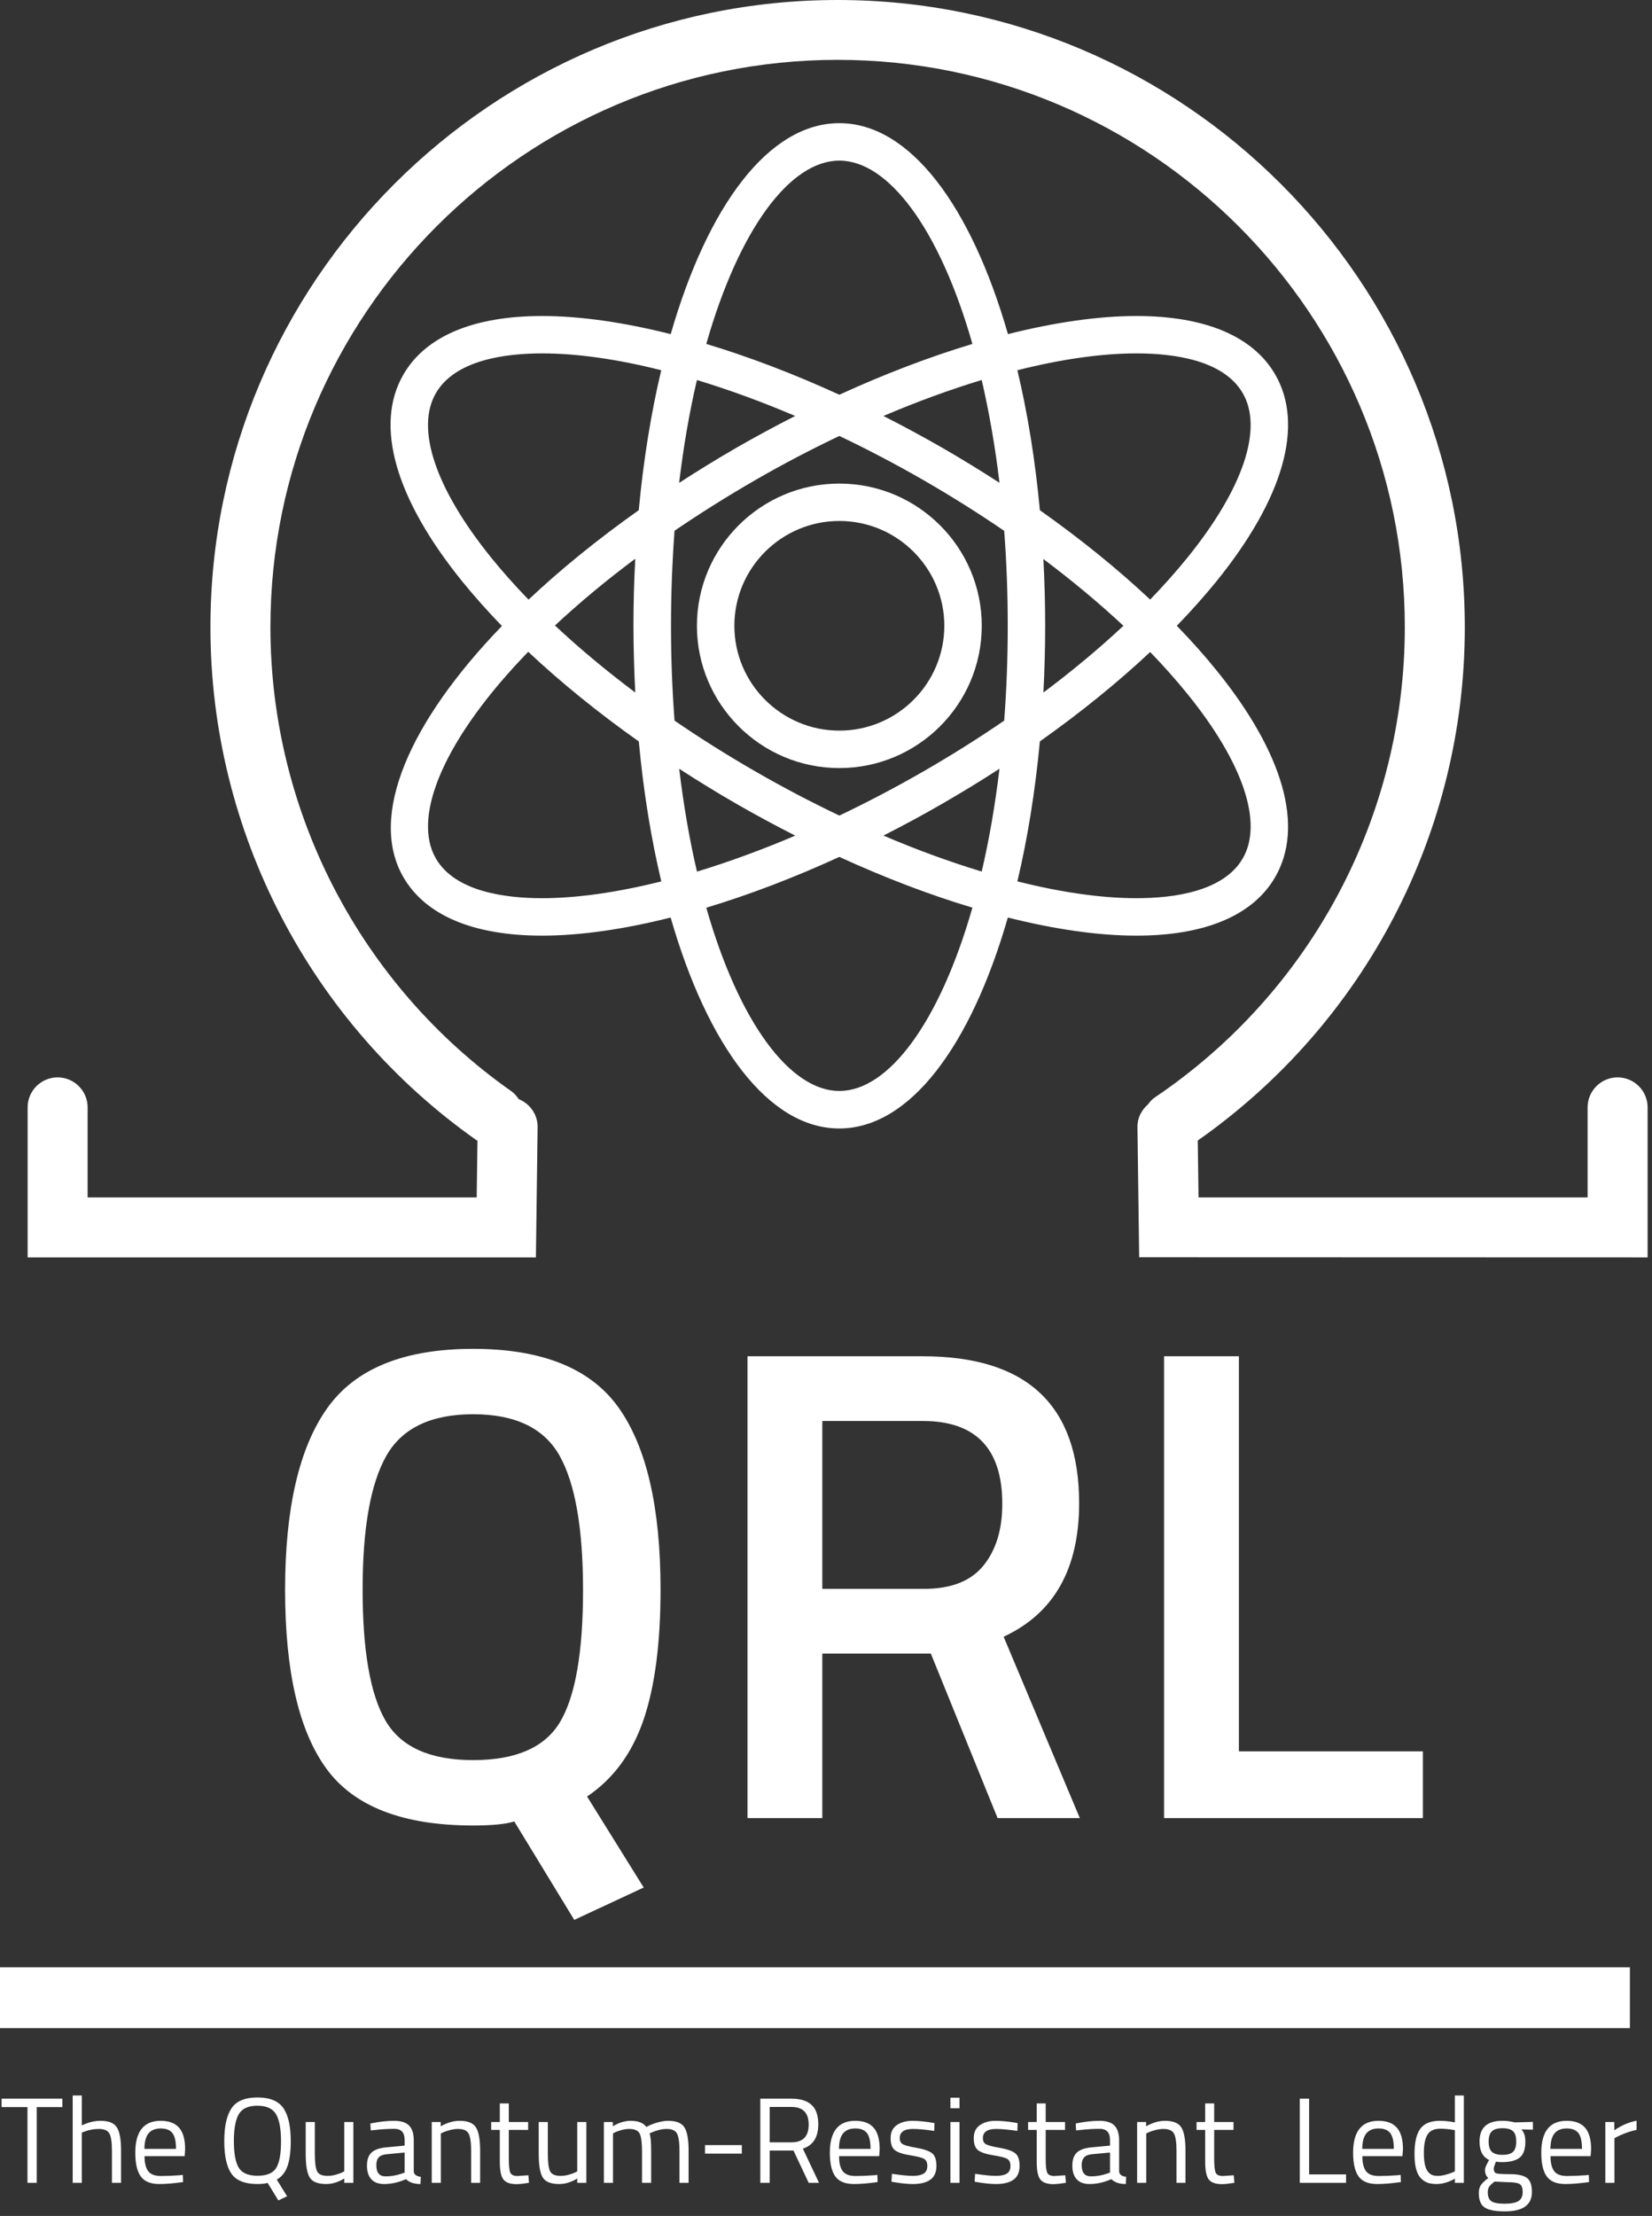 <?xml version="1.0" encoding="UTF-8"?>
<svg width="170px" height="228px" viewBox="0 0 170 228" version="1.1" xmlns="http://www.w3.org/2000/svg" xmlns:xlink="http://www.w3.org/1999/xlink">
    <rect x="0" y="0" width="170" height="228" fill="#333333" stroke="none"/>
    <!-- Generator: Sketch 42 (36781) - http://www.bohemiancoding.com/sketch -->
    <title>Group 4</title>
    <desc>Created with Sketch.</desc>
    <defs></defs>
    <g id="Page-1" stroke="none" stroke-width="1" fill="none" fill-rule="evenodd">
        <g id="Splash-Website" transform="translate(-31, -31)" fill="#FFFFFF">
            <g id="Group-4" transform="translate(31, 31)">
                <path d="M166.461,110.852 C164.757,110.852 163.374,112.235 163.374,113.939 L163.374,123.201 L123.336,123.201 L123.257,117.347 C140.479,105.27 150.737,85.623 150.737,64.543 C150.737,28.958 121.78,-4.26325641e-14 86.195,-4.26325641e-14 C50.611,-4.26325641e-14 21.654,28.958 21.654,64.543 C21.654,85.524 31.899,105.254 49.055,117.331 C49.084,117.347 49.1,117.347 49.133,117.364 L49.055,123.201 L9.017,123.201 L9.017,113.939 C9.017,112.235 7.634,110.852 5.93,110.852 C4.226,110.852 2.843,112.235 2.843,113.939 L2.843,129.375 L55.147,129.375 L55.324,115.981 C55.34,114.663 54.521,113.552 53.377,113.087 C53.171,112.782 52.928,112.49 52.607,112.268 C37.089,101.347 27.828,83.515 27.828,64.527 C27.828,32.338 54.007,6.158 86.195,6.158 C118.384,6.158 144.563,32.338 144.563,64.527 C144.563,83.952 134.964,102.022 118.87,112.893 C118.561,113.087 118.339,113.359 118.129,113.634 C117.47,114.211 117.034,115.03 117.05,115.964 L117.227,129.359 L169.548,129.375 L169.548,113.939 C169.548,112.235 168.165,110.852 166.461,110.852 Z" id="Page-1"></path>
                <g id="Page-1" transform="translate(39.799, 12.509)">
                    <path d="M85.417,56.5 C84.175,54.958 82.793,53.415 81.302,51.879 C82.793,50.343 84.169,48.794 85.417,47.258 C92.293,38.747 94.426,31.208 91.428,26.025 C89.149,22.087 84.211,20.005 77.153,20.005 C73.22,20.005 68.731,20.659 63.926,21.868 C60.121,8.657 53.827,0.163 46.574,0.163 C39.315,0.163 33.025,8.657 29.221,21.868 C24.411,20.659 19.927,20.005 15.988,20.005 C8.923,20.005 3.992,22.087 1.714,26.025 C-1.286,31.208 0.853,38.751 7.724,47.258 C8.973,48.8 10.353,50.349 11.85,51.898 C2.296,61.787 -1.916,71.466 1.708,77.74 C3.986,81.678 8.917,83.759 15.982,83.759 C19.914,83.759 24.405,83.106 29.214,81.896 C33.015,95.107 39.309,103.6 46.562,103.6 C53.821,103.6 60.109,95.107 63.913,81.896 C68.725,83.106 73.215,83.759 77.147,83.759 C84.205,83.759 89.143,81.678 91.422,77.74 C94.426,72.556 92.293,65.011 85.417,56.5 Z M77.153,23.852 C81.061,23.852 86.133,24.56 88.088,27.948 C90.204,31.601 88.132,37.76 82.418,44.837 C81.248,46.284 79.958,47.729 78.559,49.181 C75.208,46.03 71.385,42.939 67.209,39.986 C66.732,34.832 65.944,29.992 64.895,25.583 C69.361,24.457 73.524,23.852 77.153,23.852 Z M55.232,66.857 C52.353,68.514 49.451,70.034 46.574,71.406 C43.689,70.027 40.793,68.514 37.91,66.851 C35.025,65.188 32.25,63.44 29.615,61.637 C29.379,58.521 29.252,55.267 29.252,51.873 C29.252,48.474 29.385,45.212 29.615,42.098 C32.202,40.337 34.964,38.595 37.91,36.895 C40.793,35.231 43.689,33.718 46.574,32.346 C49.457,33.718 52.353,35.237 55.238,36.895 C58.122,38.558 60.897,40.306 63.538,42.109 C63.775,45.225 63.903,48.48 63.903,51.873 C63.903,55.267 63.775,58.521 63.538,61.637 C60.89,63.452 58.116,65.194 55.232,66.857 Z M63.054,66.585 C62.6,70.384 61.981,73.922 61.224,77.165 C57.959,76.174 54.565,74.94 51.112,73.464 C53.135,72.434 55.153,71.352 57.159,70.19 C59.176,69.029 61.145,67.825 63.054,66.585 Z M42.036,73.468 C38.581,74.94 35.189,76.179 31.923,77.171 C31.166,73.928 30.548,70.39 30.094,66.591 C32.002,67.825 33.965,69.035 35.983,70.196 C37.989,71.352 40.011,72.44 42.036,73.468 Z M25.574,58.746 C22.58,56.5 19.806,54.19 17.31,51.848 C19.745,49.575 22.501,47.269 25.574,44.977 C25.453,47.227 25.386,49.525 25.386,51.873 C25.391,54.214 25.458,56.5 25.574,58.746 Z M30.088,37.173 C30.542,33.374 31.159,29.836 31.918,26.593 C35.183,27.58 38.575,28.818 42.029,30.29 C40.005,31.318 37.989,32.407 35.977,33.562 C33.947,34.736 31.983,35.945 30.088,37.173 Z M51.112,30.29 C54.565,28.818 57.959,27.58 61.224,26.587 C61.975,29.83 62.6,33.368 63.054,37.167 C61.145,35.933 59.183,34.723 57.165,33.562 C55.153,32.407 53.129,31.318 51.112,30.29 Z M67.574,45.012 C70.555,47.252 73.318,49.55 75.807,51.879 C73.318,54.208 70.555,56.513 67.574,58.746 C67.689,56.5 67.755,54.214 67.755,51.879 C67.755,49.544 67.689,47.258 67.574,45.012 Z M46.574,4.017 C51.621,4.017 56.886,11.028 60.267,22.878 C55.862,24.204 51.244,25.964 46.574,28.105 C41.902,25.964 37.285,24.204 32.881,22.878 C36.261,11.028 41.521,4.017 46.574,4.017 Z M5.052,27.948 C7.009,24.566 12.08,23.852 15.988,23.852 C19.618,23.852 23.779,24.457 28.245,25.583 C27.198,29.986 26.416,34.826 25.931,39.986 C21.696,42.981 17.892,46.078 14.589,49.188 C13.183,47.735 11.892,46.284 10.723,44.837 C5.01,37.76 2.944,31.601 5.052,27.948 Z M15.988,79.906 C12.08,79.906 7.009,79.198 5.052,75.816 C2.531,71.449 5.979,63.402 14.558,54.554 C17.921,57.711 21.751,60.819 25.937,63.779 C26.416,68.933 27.203,73.772 28.251,78.181 C23.779,79.294 19.618,79.906 15.988,79.906 Z M46.574,99.741 C41.527,99.741 36.261,92.73 32.881,80.885 C37.285,79.561 41.902,77.8 46.574,75.658 C51.244,77.8 55.862,79.561 60.267,80.88 C56.879,92.73 51.621,99.741 46.574,99.741 Z M88.088,75.81 C86.133,79.192 81.061,79.906 77.153,79.906 C73.524,79.906 69.361,79.301 64.895,78.175 C65.944,73.766 66.726,68.926 67.209,63.773 C71.385,60.819 75.208,57.722 78.559,54.577 C79.958,56.023 81.248,57.474 82.418,58.921 C88.138,65.998 90.204,72.157 88.088,75.81 Z" id="Fill-1"></path>
                    <path d="M46.574,37.246 C38.491,37.246 31.918,43.809 31.918,51.879 C31.918,59.949 38.491,66.518 46.574,66.518 C54.657,66.518 61.23,59.955 61.23,51.879 C61.23,43.809 54.657,37.246 46.574,37.246 Z M46.574,62.665 C40.618,62.665 35.771,57.826 35.771,51.879 C35.771,45.932 40.618,41.093 46.574,41.093 C52.53,41.093 57.377,45.932 57.377,51.879 C57.371,57.826 52.53,62.665 46.574,62.665 Z" id="Fill-2"></path>
                </g>
                <path d="M48.691,187.825 C41.477,187.825 36.448,185.883 33.604,181.999 C30.76,178.114 29.338,171.975 29.338,163.582 C29.338,155.188 30.783,148.957 33.673,144.887 C36.563,140.818 41.569,138.783 48.691,138.783 C55.812,138.783 60.806,140.806 63.673,144.853 C66.54,148.899 67.974,155.131 67.974,163.547 C67.974,169.096 67.384,173.582 66.205,177.004 C65.026,180.426 63.095,183.039 60.413,184.843 L66.24,194.207 L59.095,197.537 L52.922,187.409 C52.043,187.687 50.633,187.825 48.691,187.825 Z M48.691,181.097 C53.13,181.097 56.124,179.767 57.673,177.108 C59.222,174.449 59.997,169.952 59.997,163.616 C59.997,157.281 59.199,152.68 57.604,149.812 C56.008,146.945 53.037,145.512 48.691,145.512 C44.344,145.512 41.361,146.945 39.742,149.812 C38.124,152.68 37.315,157.258 37.315,163.547 C37.315,169.836 38.101,174.334 39.673,177.039 C41.245,179.744 44.251,181.097 48.691,181.097 Z M84.621,170.137 L84.621,187.062 L76.922,187.062 L76.922,139.546 L94.957,139.546 C105.685,139.546 111.049,144.587 111.049,154.668 C111.049,161.42 108.46,165.998 103.28,168.403 L111.119,187.062 L102.656,187.062 L95.789,170.137 L84.621,170.137 Z M103.142,154.738 C103.142,149.049 100.413,146.205 94.957,146.205 L84.621,146.205 L84.621,163.478 L95.095,163.478 C97.87,163.478 99.905,162.68 101.199,161.085 C102.494,159.489 103.142,157.373 103.142,154.738 Z M146.425,187.062 L119.789,187.062 L119.789,139.546 L127.489,139.546 L127.489,180.195 L146.425,180.195 L146.425,187.062 Z" id="QRL"></path>
                <path d="M0.163,216.796 L0.163,215.932 L6.417,215.932 L6.417,216.796 L3.778,216.796 L3.778,224.589 L2.827,224.589 L2.827,216.796 L0.163,216.796 Z M8.418,224.589 L7.48,224.589 L7.48,215.607 L8.418,215.607 L8.418,218.684 C9.085,218.368 9.727,218.209 10.344,218.209 C11.178,218.209 11.739,218.434 12.027,218.885 C12.314,219.335 12.458,220.135 12.458,221.286 L12.458,224.589 L11.52,224.589 L11.52,221.311 C11.52,220.444 11.435,219.85 11.264,219.529 C11.093,219.208 10.732,219.047 10.182,219.047 C9.656,219.047 9.148,219.143 8.656,219.335 L8.418,219.422 L8.418,224.589 Z M18.45,223.813 L18.813,223.775 L18.838,224.513 C17.887,224.647 17.074,224.714 16.398,224.714 C15.498,224.714 14.86,224.453 14.485,223.932 C14.109,223.411 13.922,222.6 13.922,221.499 C13.922,219.306 14.793,218.209 16.536,218.209 C17.378,218.209 18.008,218.445 18.425,218.916 C18.842,219.387 19.05,220.127 19.05,221.136 L19,221.849 L14.872,221.849 C14.872,222.541 14.998,223.054 15.248,223.388 C15.498,223.721 15.934,223.888 16.555,223.888 C17.176,223.888 17.808,223.863 18.45,223.813 Z M18.112,221.099 C18.112,220.331 17.989,219.789 17.743,219.472 C17.497,219.156 17.097,218.997 16.542,218.997 C15.988,218.997 15.571,219.164 15.291,219.497 C15.012,219.831 14.868,220.365 14.86,221.099 L18.112,221.099 Z M26.493,224.714 C25.2,224.714 24.308,224.359 23.816,223.65 C23.324,222.942 23.078,221.826 23.078,220.304 C23.078,218.782 23.328,217.652 23.828,216.914 C24.329,216.176 25.217,215.807 26.493,215.807 C27.769,215.807 28.659,216.174 29.163,216.908 C29.668,217.642 29.92,218.772 29.92,220.298 C29.92,221.357 29.812,222.206 29.595,222.844 C29.378,223.482 29.007,223.955 28.482,224.263 L29.545,225.977 L28.644,226.402 L27.543,224.601 C27.268,224.676 26.918,224.714 26.493,224.714 Z M24.566,223.031 C24.9,223.586 25.544,223.863 26.499,223.863 C27.454,223.863 28.096,223.594 28.425,223.056 C28.755,222.518 28.919,221.609 28.919,220.329 C28.919,219.049 28.748,218.117 28.406,217.534 C28.065,216.95 27.425,216.658 26.486,216.658 C25.548,216.658 24.91,216.948 24.573,217.527 C24.235,218.107 24.066,219.03 24.066,220.298 C24.066,221.566 24.233,222.477 24.566,223.031 Z M35.424,218.334 L36.362,218.334 L36.362,224.589 L35.424,224.589 L35.424,224.151 C34.798,224.526 34.181,224.714 33.572,224.714 C32.722,224.714 32.157,224.493 31.878,224.051 C31.598,223.609 31.459,222.791 31.459,221.599 L31.459,218.334 L32.397,218.334 L32.397,221.586 C32.397,222.495 32.476,223.104 32.634,223.413 C32.793,223.721 33.151,223.876 33.71,223.876 C33.985,223.876 34.265,223.836 34.548,223.757 C34.832,223.677 35.048,223.6 35.199,223.525 L35.424,223.413 L35.424,218.334 Z M42.578,220.223 L42.578,223.425 C42.603,223.734 42.845,223.917 43.304,223.976 L43.266,224.714 C42.608,224.714 42.111,224.547 41.778,224.213 C41.027,224.547 40.277,224.714 39.526,224.714 C38.951,224.714 38.513,224.551 38.213,224.226 C37.913,223.901 37.763,223.434 37.763,222.825 C37.763,222.216 37.917,221.768 38.226,221.48 C38.534,221.192 39.018,221.015 39.677,220.948 L41.64,220.761 L41.64,220.223 C41.64,219.798 41.549,219.493 41.365,219.31 C41.182,219.126 40.932,219.035 40.615,219.035 C39.948,219.035 39.255,219.076 38.538,219.16 L38.151,219.197 L38.113,218.484 C39.03,218.301 39.843,218.209 40.552,218.209 C41.261,218.209 41.776,218.372 42.097,218.697 C42.418,219.022 42.578,219.531 42.578,220.223 Z M38.726,222.775 C38.726,223.542 39.043,223.926 39.677,223.926 C40.244,223.926 40.802,223.83 41.353,223.638 L41.64,223.538 L41.64,221.474 L39.789,221.649 C39.414,221.682 39.143,221.791 38.976,221.974 C38.809,222.158 38.726,222.425 38.726,222.775 Z M45.368,224.589 L44.43,224.589 L44.43,218.334 L45.355,218.334 L45.355,218.772 C46.031,218.397 46.677,218.209 47.294,218.209 C48.128,218.209 48.689,218.434 48.976,218.885 C49.264,219.335 49.408,220.135 49.408,221.286 L49.408,224.589 L48.482,224.589 L48.482,221.311 C48.482,220.444 48.397,219.85 48.226,219.529 C48.055,219.208 47.69,219.047 47.132,219.047 C46.865,219.047 46.583,219.087 46.287,219.166 C45.991,219.245 45.764,219.322 45.605,219.397 L45.368,219.51 L45.368,224.589 Z M54.349,219.147 L52.36,219.147 L52.36,222.137 C52.36,222.854 52.412,223.325 52.516,223.55 C52.621,223.775 52.869,223.888 53.261,223.888 L54.374,223.813 L54.436,224.589 C53.878,224.68 53.452,224.726 53.161,224.726 C52.51,224.726 52.06,224.568 51.81,224.251 C51.559,223.934 51.434,223.329 51.434,222.437 L51.434,219.147 L50.546,219.147 L50.546,218.334 L51.434,218.334 L51.434,216.42 L52.36,216.42 L52.36,218.334 L54.349,218.334 L54.349,219.147 Z M59.402,218.334 L60.34,218.334 L60.34,224.589 L59.402,224.589 L59.402,224.151 C58.777,224.526 58.16,224.714 57.551,224.714 C56.7,224.714 56.135,224.493 55.856,224.051 C55.577,223.609 55.437,222.791 55.437,221.599 L55.437,218.334 L56.375,218.334 L56.375,221.586 C56.375,222.495 56.454,223.104 56.613,223.413 C56.771,223.721 57.13,223.876 57.689,223.876 C57.964,223.876 58.243,223.836 58.527,223.757 C58.81,223.677 59.027,223.6 59.177,223.525 L59.402,223.413 L59.402,218.334 Z M63.08,224.589 L62.142,224.589 L62.142,218.334 L63.067,218.334 L63.067,218.772 C63.693,218.397 64.301,218.209 64.893,218.209 C65.669,218.209 66.211,218.422 66.519,218.847 C66.795,218.68 67.151,218.532 67.589,218.403 C68.027,218.274 68.412,218.209 68.746,218.209 C69.58,218.209 70.141,218.432 70.428,218.878 C70.716,219.324 70.86,220.127 70.86,221.286 L70.86,224.589 L69.922,224.589 L69.922,221.311 C69.922,220.444 69.838,219.85 69.672,219.529 C69.505,219.208 69.15,219.047 68.608,219.047 C68.333,219.047 68.05,219.087 67.758,219.166 C67.466,219.245 67.241,219.322 67.082,219.397 L66.845,219.51 C66.953,219.785 67.007,220.394 67.007,221.336 L67.007,224.589 L66.069,224.589 L66.069,221.361 C66.069,220.461 65.988,219.85 65.825,219.529 C65.663,219.208 65.306,219.047 64.756,219.047 C64.489,219.047 64.216,219.087 63.936,219.166 C63.657,219.245 63.442,219.322 63.292,219.397 L63.08,219.51 L63.08,224.589 Z M72.548,221.586 L72.548,220.711 L76.339,220.711 L76.339,221.586 L72.548,221.586 Z M79.203,221.274 L79.203,224.589 L78.24,224.589 L78.24,215.932 L81.442,215.932 C82.359,215.932 83.049,216.145 83.512,216.57 C83.975,216.996 84.206,217.659 84.206,218.559 C84.206,219.894 83.677,220.732 82.618,221.074 L84.281,224.589 L83.218,224.589 L81.655,221.274 L79.203,221.274 Z M81.454,220.423 C82.63,220.423 83.218,219.816 83.218,218.603 C83.218,217.39 82.626,216.783 81.442,216.783 L79.203,216.783 L79.203,220.423 L81.454,220.423 Z M89.923,223.813 L90.285,223.775 L90.31,224.513 C89.36,224.647 88.547,224.714 87.871,224.714 C86.971,224.714 86.333,224.453 85.957,223.932 C85.582,223.411 85.395,222.6 85.395,221.499 C85.395,219.306 86.266,218.209 88.009,218.209 C88.851,218.209 89.481,218.445 89.898,218.916 C90.315,219.387 90.523,220.127 90.523,221.136 L90.473,221.849 L86.345,221.849 C86.345,222.541 86.47,223.054 86.72,223.388 C86.971,223.721 87.406,223.888 88.028,223.888 C88.649,223.888 89.281,223.863 89.923,223.813 Z M89.585,221.099 C89.585,220.331 89.462,219.789 89.216,219.472 C88.97,219.156 88.57,218.997 88.015,218.997 C87.461,218.997 87.044,219.164 86.764,219.497 C86.485,219.831 86.341,220.365 86.333,221.099 L89.585,221.099 Z M93.95,219.047 C93.041,219.047 92.587,219.364 92.587,219.998 C92.587,220.29 92.691,220.496 92.9,220.617 C93.108,220.738 93.583,220.863 94.326,220.992 C95.068,221.122 95.593,221.303 95.902,221.536 C96.21,221.77 96.364,222.208 96.364,222.85 C96.364,223.492 96.158,223.963 95.745,224.263 C95.332,224.564 94.73,224.714 93.938,224.714 C93.421,224.714 92.812,224.655 92.112,224.538 L91.736,224.476 L91.786,223.663 C92.737,223.805 93.454,223.876 93.938,223.876 C94.421,223.876 94.79,223.798 95.045,223.644 C95.299,223.49 95.426,223.231 95.426,222.869 C95.426,222.506 95.318,222.26 95.101,222.131 C94.884,222.001 94.409,221.878 93.675,221.762 C92.941,221.645 92.42,221.474 92.112,221.249 C91.803,221.024 91.649,220.607 91.649,219.998 C91.649,219.389 91.863,218.939 92.293,218.647 C92.722,218.355 93.258,218.209 93.9,218.209 C94.409,218.209 95.047,218.267 95.814,218.384 L96.164,218.447 L96.139,219.247 C95.214,219.114 94.484,219.047 93.95,219.047 Z M97.803,224.589 L97.803,218.334 L98.741,218.334 L98.741,224.589 L97.803,224.589 Z M97.803,216.921 L97.803,215.832 L98.741,215.832 L98.741,216.921 L97.803,216.921 Z M102.506,219.047 C101.597,219.047 101.143,219.364 101.143,219.998 C101.143,220.29 101.247,220.496 101.455,220.617 C101.664,220.738 102.139,220.863 102.881,220.992 C103.623,221.122 104.149,221.303 104.457,221.536 C104.766,221.77 104.92,222.208 104.92,222.85 C104.92,223.492 104.714,223.963 104.301,224.263 C103.888,224.564 103.286,224.714 102.494,224.714 C101.976,224.714 101.368,224.655 100.667,224.538 L100.292,224.476 L100.342,223.663 C101.293,223.805 102.01,223.876 102.494,223.876 C102.977,223.876 103.346,223.798 103.601,223.644 C103.855,223.49 103.982,223.231 103.982,222.869 C103.982,222.506 103.874,222.26 103.657,222.131 C103.44,222.001 102.965,221.878 102.231,221.762 C101.497,221.645 100.976,221.474 100.667,221.249 C100.359,221.024 100.204,220.607 100.204,219.998 C100.204,219.389 100.419,218.939 100.849,218.647 C101.278,218.355 101.814,218.209 102.456,218.209 C102.965,218.209 103.603,218.267 104.37,218.384 L104.72,218.447 L104.695,219.247 C103.769,219.114 103.04,219.047 102.506,219.047 Z M109.598,219.147 L107.609,219.147 L107.609,222.137 C107.609,222.854 107.662,223.325 107.766,223.55 C107.87,223.775 108.118,223.888 108.51,223.888 L109.623,223.813 L109.686,224.589 C109.127,224.68 108.702,224.726 108.41,224.726 C107.76,224.726 107.309,224.568 107.059,224.251 C106.809,223.934 106.684,223.329 106.684,222.437 L106.684,219.147 L105.796,219.147 L105.796,218.334 L106.684,218.334 L106.684,216.42 L107.609,216.42 L107.609,218.334 L109.598,218.334 L109.598,219.147 Z M115.164,220.223 L115.164,223.425 C115.189,223.734 115.431,223.917 115.89,223.976 L115.852,224.714 C115.194,224.714 114.698,224.547 114.364,224.213 C113.613,224.547 112.863,224.714 112.112,224.714 C111.537,224.714 111.099,224.551 110.799,224.226 C110.499,223.901 110.349,223.434 110.349,222.825 C110.349,222.216 110.503,221.768 110.812,221.48 C111.12,221.192 111.604,221.015 112.263,220.948 L114.226,220.761 L114.226,220.223 C114.226,219.798 114.135,219.493 113.951,219.31 C113.768,219.126 113.518,219.035 113.201,219.035 C112.534,219.035 111.841,219.076 111.124,219.16 L110.737,219.197 L110.699,218.484 C111.616,218.301 112.429,218.209 113.138,218.209 C113.847,218.209 114.362,218.372 114.683,218.697 C115.004,219.022 115.164,219.531 115.164,220.223 Z M111.312,222.775 C111.312,223.542 111.629,223.926 112.263,223.926 C112.83,223.926 113.388,223.83 113.939,223.638 L114.226,223.538 L114.226,221.474 L112.375,221.649 C112,221.682 111.729,221.791 111.562,221.974 C111.395,222.158 111.312,222.425 111.312,222.775 Z M117.954,224.589 L117.016,224.589 L117.016,218.334 L117.941,218.334 L117.941,218.772 C118.617,218.397 119.263,218.209 119.88,218.209 C120.714,218.209 121.275,218.434 121.563,218.885 C121.85,219.335 121.994,220.135 121.994,221.286 L121.994,224.589 L121.068,224.589 L121.068,221.311 C121.068,220.444 120.983,219.85 120.812,219.529 C120.641,219.208 120.276,219.047 119.718,219.047 C119.451,219.047 119.169,219.087 118.873,219.166 C118.577,219.245 118.35,219.322 118.192,219.397 L117.954,219.51 L117.954,224.589 Z M126.935,219.147 L124.946,219.147 L124.946,222.137 C124.946,222.854 124.998,223.325 125.102,223.55 C125.207,223.775 125.455,223.888 125.847,223.888 L126.96,223.813 L127.022,224.589 C126.464,224.68 126.038,224.726 125.747,224.726 C125.096,224.726 124.646,224.568 124.396,224.251 C124.145,223.934 124.02,223.329 124.02,222.437 L124.02,219.147 L123.132,219.147 L123.132,218.334 L124.02,218.334 L124.02,216.42 L124.946,216.42 L124.946,218.334 L126.935,218.334 L126.935,219.147 Z M138.518,224.589 L133.752,224.589 L133.752,215.932 L134.715,215.932 L134.715,223.725 L138.518,223.725 L138.518,224.589 Z M143.771,223.813 L144.134,223.775 L144.159,224.513 C143.208,224.647 142.395,224.714 141.72,224.714 C140.819,224.714 140.181,224.453 139.806,223.932 C139.431,223.411 139.243,222.6 139.243,221.499 C139.243,219.306 140.114,218.209 141.857,218.209 C142.7,218.209 143.329,218.445 143.746,218.916 C144.163,219.387 144.372,220.127 144.372,221.136 L144.321,221.849 L140.194,221.849 C140.194,222.541 140.319,223.054 140.569,223.388 C140.819,223.721 141.255,223.888 141.876,223.888 C142.497,223.888 143.129,223.863 143.771,223.813 Z M143.433,221.099 C143.433,220.331 143.31,219.789 143.064,219.472 C142.818,219.156 142.418,218.997 141.864,218.997 C141.309,218.997 140.892,219.164 140.613,219.497 C140.333,219.831 140.19,220.365 140.181,221.099 L143.433,221.099 Z M150.638,215.607 L150.638,224.589 L149.713,224.589 L149.713,224.163 C149.07,224.53 148.437,224.714 147.811,224.714 C147.478,224.714 147.186,224.672 146.936,224.589 C146.686,224.505 146.452,224.355 146.235,224.138 C145.785,223.688 145.56,222.856 145.56,221.643 C145.56,220.429 145.762,219.554 146.166,219.016 C146.571,218.478 147.24,218.209 148.174,218.209 C148.658,218.209 149.171,218.263 149.713,218.372 L149.713,215.607 L150.638,215.607 Z M147.386,223.788 C147.536,223.846 147.73,223.876 147.968,223.876 C148.205,223.876 148.472,223.836 148.768,223.757 C149.064,223.677 149.296,223.6 149.462,223.525 L149.713,223.413 L149.713,219.172 C149.179,219.072 148.683,219.022 148.224,219.022 C147.59,219.022 147.148,219.224 146.898,219.629 C146.648,220.033 146.523,220.661 146.523,221.511 C146.523,222.479 146.669,223.129 146.961,223.463 C147.094,223.621 147.236,223.73 147.386,223.788 Z M154.866,227.528 C153.865,227.528 153.167,227.393 152.771,227.122 C152.375,226.851 152.177,226.356 152.177,225.639 C152.177,225.297 152.252,225.02 152.402,224.807 C152.552,224.595 152.806,224.355 153.165,224.088 C152.931,223.93 152.815,223.642 152.815,223.225 C152.815,223.083 152.919,222.821 153.127,222.437 L153.24,222.237 C152.581,221.937 152.252,221.307 152.252,220.348 C152.252,218.922 153.031,218.209 154.591,218.209 C154.991,218.209 155.362,218.251 155.704,218.334 L155.892,218.372 L157.743,218.322 L157.743,219.122 L156.555,219.097 C156.83,219.372 156.967,219.789 156.967,220.348 C156.967,221.132 156.774,221.68 156.386,221.993 C155.998,222.306 155.387,222.462 154.553,222.462 C154.328,222.462 154.124,222.445 153.94,222.412 C153.79,222.779 153.715,223.017 153.715,223.125 C153.715,223.384 153.794,223.544 153.953,223.607 C154.111,223.669 154.591,223.7 155.391,223.7 C156.192,223.7 156.767,223.825 157.118,224.076 C157.468,224.326 157.643,224.814 157.643,225.539 C157.643,226.865 156.717,227.528 154.866,227.528 Z M153.102,225.564 C153.102,226.006 153.225,226.313 153.471,226.484 C153.717,226.655 154.172,226.74 154.835,226.74 C155.498,226.74 155.973,226.648 156.261,226.465 C156.548,226.281 156.692,225.975 156.692,225.545 C156.692,225.116 156.588,224.839 156.38,224.714 C156.171,224.589 155.762,224.526 155.154,224.526 L153.803,224.463 C153.528,224.664 153.342,224.839 153.246,224.989 C153.15,225.139 153.102,225.331 153.102,225.564 Z M153.521,221.399 C153.742,221.607 154.107,221.712 154.616,221.712 C155.125,221.712 155.487,221.607 155.704,221.399 C155.921,221.19 156.029,220.838 156.029,220.342 C156.029,219.846 155.921,219.493 155.704,219.285 C155.487,219.076 155.125,218.972 154.616,218.972 C154.107,218.972 153.742,219.078 153.521,219.291 C153.3,219.504 153.19,219.856 153.19,220.348 C153.19,220.84 153.3,221.19 153.521,221.399 Z M163.134,223.813 L163.497,223.775 L163.522,224.513 C162.571,224.647 161.758,224.714 161.083,224.714 C160.182,224.714 159.544,224.453 159.169,223.932 C158.794,223.411 158.606,222.6 158.606,221.499 C158.606,219.306 159.477,218.209 161.22,218.209 C162.063,218.209 162.692,218.445 163.109,218.916 C163.526,219.387 163.734,220.127 163.734,221.136 L163.684,221.849 L159.557,221.849 C159.557,222.541 159.682,223.054 159.932,223.388 C160.182,223.721 160.618,223.888 161.239,223.888 C161.86,223.888 162.492,223.863 163.134,223.813 Z M162.796,221.099 C162.796,220.331 162.673,219.789 162.427,219.472 C162.181,219.156 161.781,218.997 161.227,218.997 C160.672,218.997 160.255,219.164 159.976,219.497 C159.696,219.831 159.552,220.365 159.544,221.099 L162.796,221.099 Z M165.198,224.589 L165.198,218.334 L166.124,218.334 L166.124,219.185 C166.849,218.684 167.612,218.355 168.413,218.197 L168.413,219.147 C168.062,219.214 167.698,219.318 167.318,219.46 C166.939,219.602 166.649,219.727 166.449,219.835 L166.136,219.998 L166.136,224.589 L165.198,224.589 Z" id="The-Quantum-Resistan"></path>
                <polygon id="Line" fill-rule="nonzero" points="0 208.668 167.726 208.668 167.726 202.414 0 202.414"></polygon>
            </g>
        </g>
    </g>
</svg>
